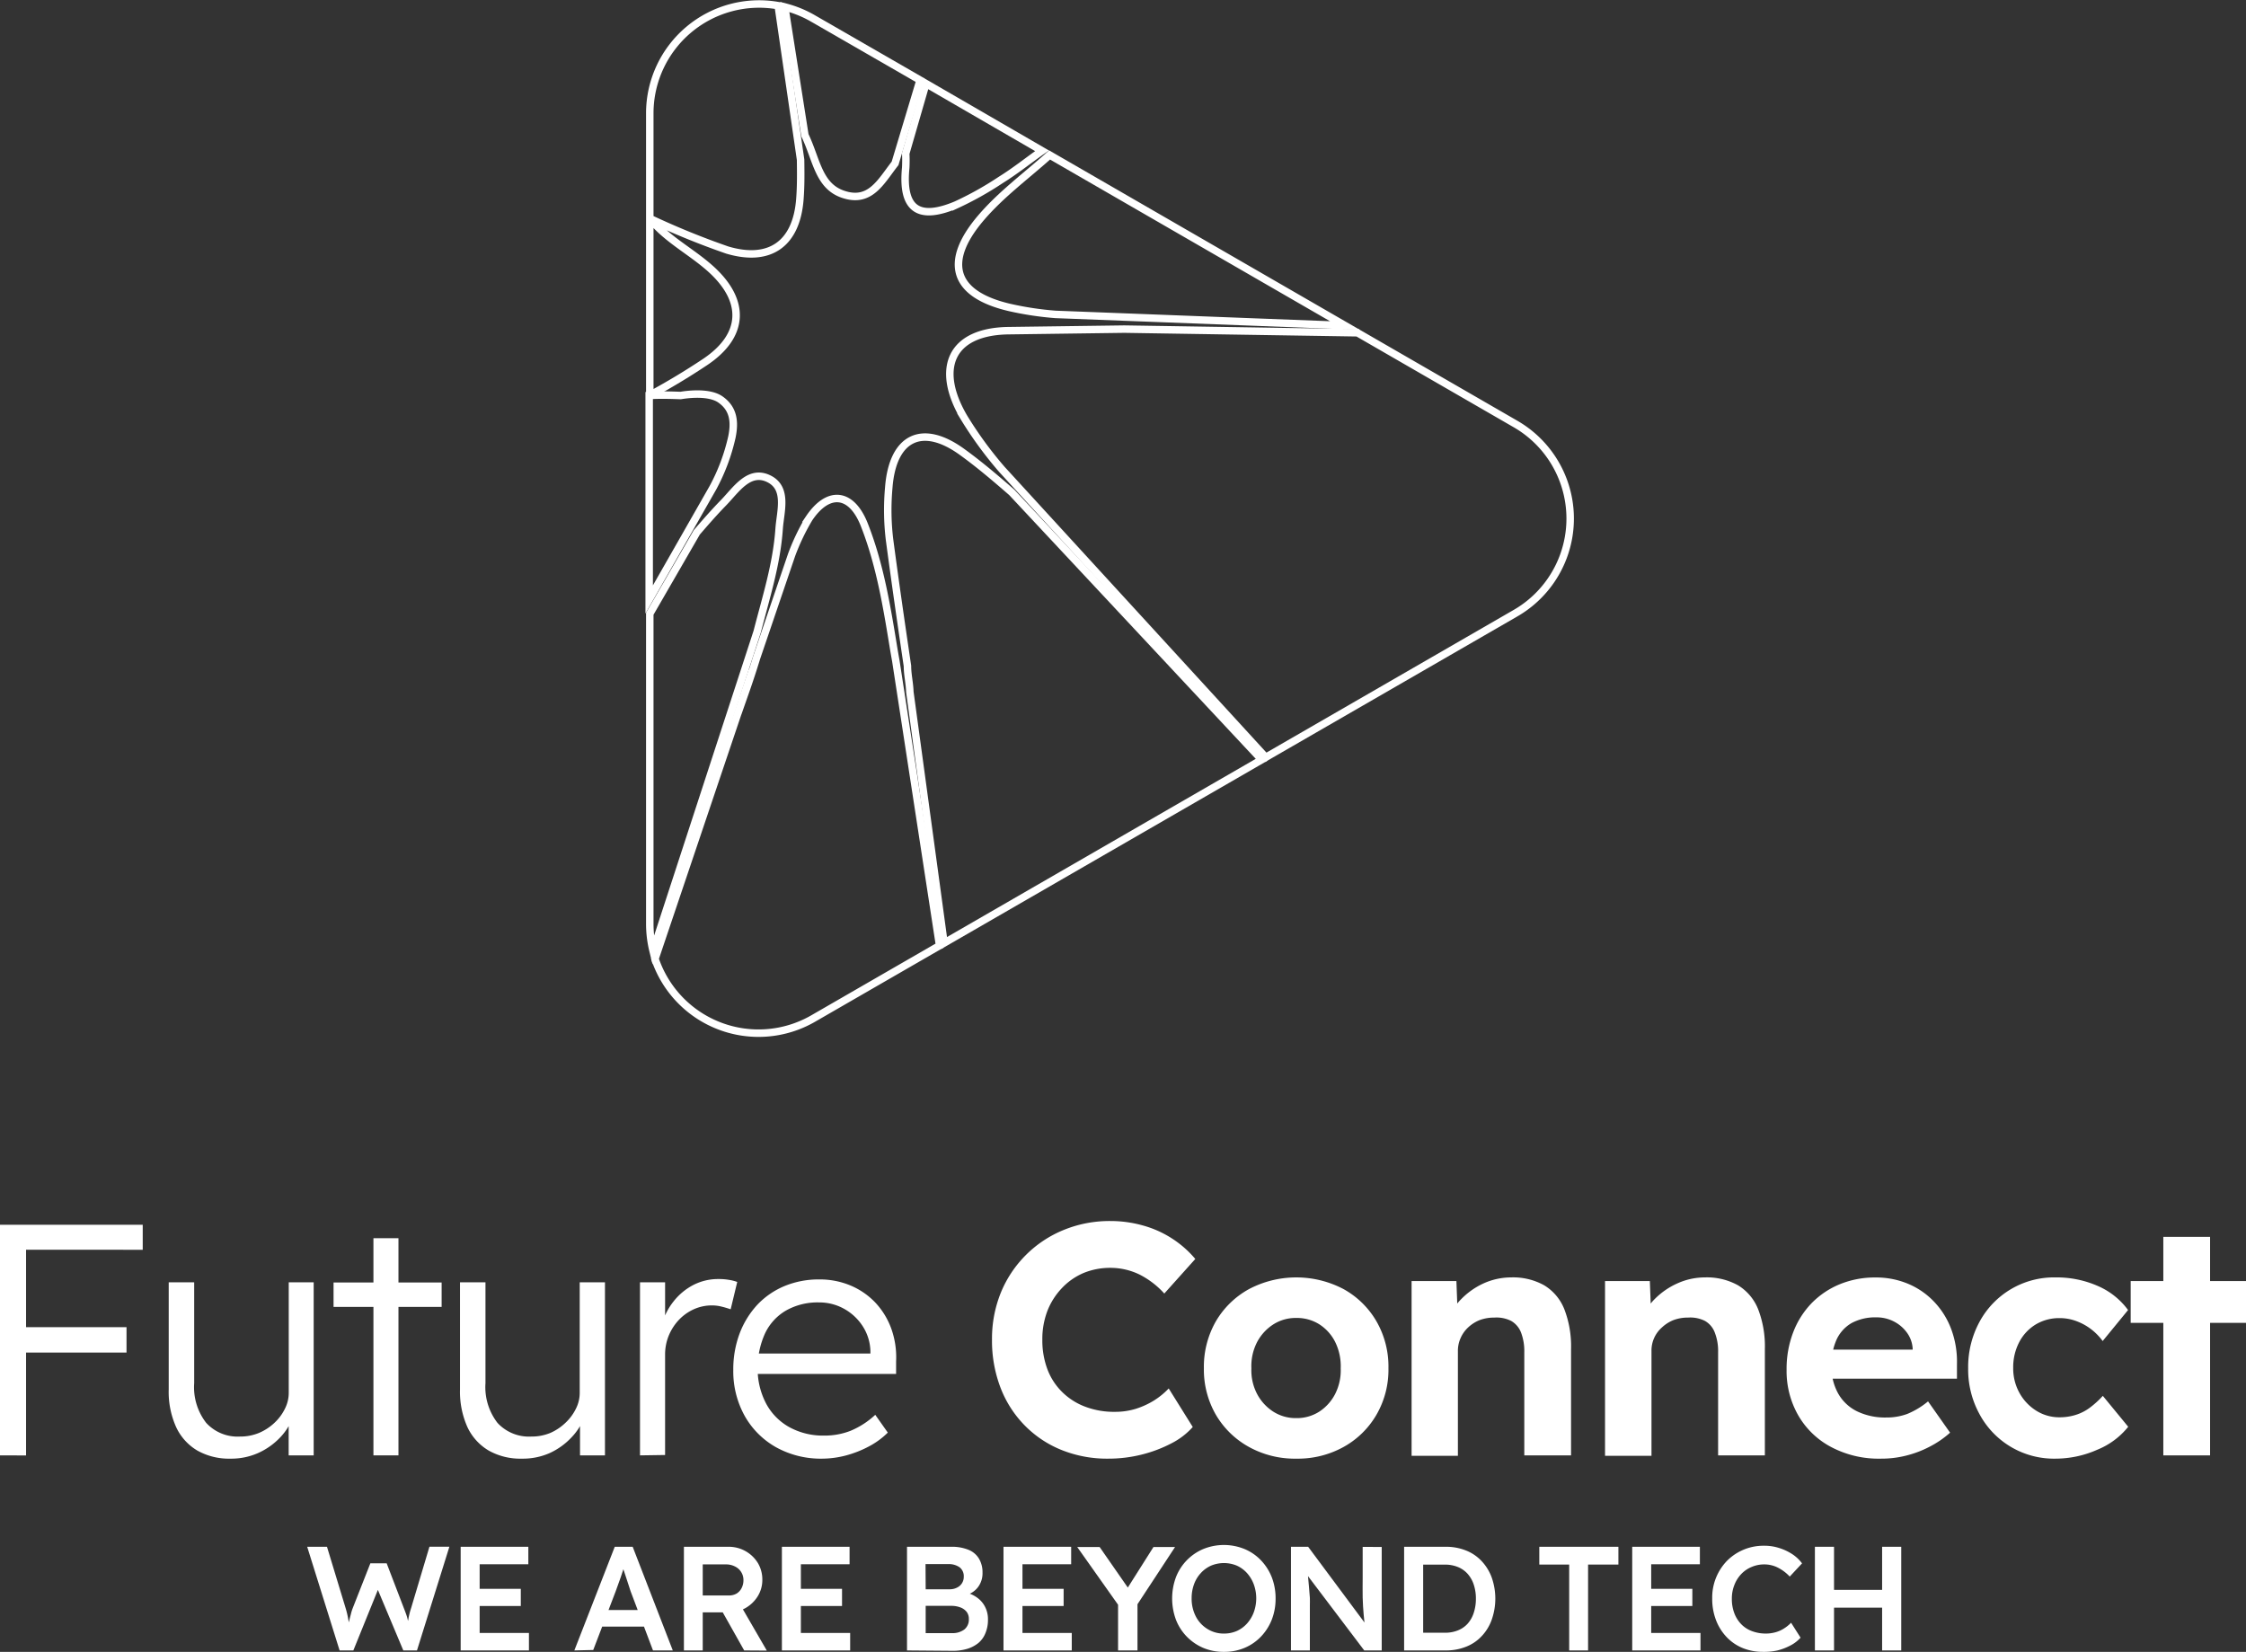 <svg xmlns="http://www.w3.org/2000/svg" viewBox="0 0 300.72 221.19"><rect x="0" y="0" width="300.72" height="221.19" fill="#333333" stroke="none"/><defs><style>.cls-1{fill:#fff;}.cls-2{fill:none;stroke:#fff;stroke-miterlimit:10;}</style></defs><g id="Layer_2" data-name="Layer 2"><g id="Layer_1-2" data-name="Layer 1"><path class="cls-1" d="M0,194.88V164H3.49v30.89Zm1.59-13.77v-3.4H16.94v3.4Zm0-13.77V164H19.11v3.35Z"/><path class="cls-1" d="M30.84,195.32a8.63,8.63,0,0,1-4.41-1.08,7.14,7.14,0,0,1-2.84-3.13,11.47,11.47,0,0,1-1-5.06V171.71H26v13.5a7.78,7.78,0,0,0,1.61,5.32,5.7,5.7,0,0,0,4.52,1.83,6.56,6.56,0,0,0,2.58-.5,7,7,0,0,0,2.05-1.35,6.46,6.46,0,0,0,1.39-1.88,4.7,4.7,0,0,0,.51-2.09V171.71H42v23.17H38.65l0-5,.66-.36a8.07,8.07,0,0,1-1.78,2.94,9.34,9.34,0,0,1-3,2.12A8.87,8.87,0,0,1,30.84,195.32Z"/><path class="cls-1" d="M44.66,175v-3.27H59.13V175ZM50,194.88V165.8h3.35v29.08Z"/><path class="cls-1" d="M69.85,195.32a8.61,8.61,0,0,1-4.41-1.08,7.17,7.17,0,0,1-2.85-3.13,11.61,11.61,0,0,1-1-5.06V171.71H65v13.5a7.83,7.83,0,0,0,1.61,5.32,5.73,5.73,0,0,0,4.53,1.83,6.56,6.56,0,0,0,2.58-.5,7,7,0,0,0,2-1.35,6.46,6.46,0,0,0,1.39-1.88,4.7,4.7,0,0,0,.51-2.09V171.71H81v23.17H77.66l0-5,.66-.36a8,8,0,0,1-1.79,2.94,9.3,9.3,0,0,1-2.95,2.12A8.9,8.9,0,0,1,69.85,195.32Z"/><path class="cls-1" d="M85.69,194.88V171.71h3.36l0,6.71-.4-1.15a8.41,8.41,0,0,1,1.53-3,8.14,8.14,0,0,1,2.62-2.19,7.2,7.2,0,0,1,3.4-.81,7.91,7.91,0,0,1,1.41.11,5.64,5.64,0,0,1,1.1.28l-.88,3.66a13.07,13.07,0,0,0-1.26-.37,5.27,5.27,0,0,0-1.21-.15,5.86,5.86,0,0,0-2.54.55,6.4,6.4,0,0,0-2,1.47,6.94,6.94,0,0,0-1.31,2.1,6.66,6.66,0,0,0-.46,2.41v13.5Z"/><path class="cls-1" d="M110.1,195.32a12.36,12.36,0,0,1-6.18-1.52,11,11,0,0,1-4.22-4.22,12.28,12.28,0,0,1-1.52-6.13,13.67,13.67,0,0,1,.86-4.92,11.8,11.8,0,0,1,2.38-3.84,10.63,10.63,0,0,1,3.64-2.49,12,12,0,0,1,4.64-.88,10.65,10.65,0,0,1,4.12.79,9.85,9.85,0,0,1,3.34,2.27,10.16,10.16,0,0,1,2.16,3.49,11.36,11.36,0,0,1,.66,4.43l0,1.68H100.61l-.71-2.74h17.26l-.62.75,0-1.1a6.45,6.45,0,0,0-1.06-3.35,7,7,0,0,0-2.49-2.3,6.81,6.81,0,0,0-3.33-.84,8.58,8.58,0,0,0-4.41,1.08,7,7,0,0,0-2.81,3.05,11.2,11.2,0,0,0-1,4.7,10,10,0,0,0,1.15,4.74,7.83,7.83,0,0,0,3.11,3.14,9.36,9.36,0,0,0,4.65,1.12,9.47,9.47,0,0,0,3.53-.64,11.12,11.12,0,0,0,3.31-2.14l1.68,2.38a10.55,10.55,0,0,1-2.49,1.83,14.46,14.46,0,0,1-3.07,1.22A12.66,12.66,0,0,1,110.1,195.32Z"/><path class="cls-1" d="M148.35,195.32a16.28,16.28,0,0,1-6.24-1.17,14.46,14.46,0,0,1-4.94-3.31,14.69,14.69,0,0,1-3.22-5.05,17.63,17.63,0,0,1-1.13-6.4A16.46,16.46,0,0,1,134,173.1a15.33,15.33,0,0,1,8.41-8.4,16.2,16.2,0,0,1,6.29-1.2,16,16,0,0,1,4.34.6,14,14,0,0,1,3.93,1.77,13.85,13.85,0,0,1,3.07,2.71l-4.15,4.63a11.39,11.39,0,0,0-3.35-2.56,8.9,8.9,0,0,0-3.89-.88,9.31,9.31,0,0,0-3.55.68,8.59,8.59,0,0,0-2.89,2,9.36,9.36,0,0,0-1.94,3,10.53,10.53,0,0,0-.71,3.93,11,11,0,0,0,.69,4,8.43,8.43,0,0,0,2,3.05,8.74,8.74,0,0,0,3.07,1.94,10.85,10.85,0,0,0,4,.68,9.4,9.4,0,0,0,2.71-.39,10.83,10.83,0,0,0,2.45-1.11,10.15,10.15,0,0,0,2-1.63l3.22,5.16a9.72,9.72,0,0,1-2.82,2.17,17.92,17.92,0,0,1-4,1.52A18.22,18.22,0,0,1,148.35,195.32Z"/><path class="cls-1" d="M173.55,195.32a12.67,12.67,0,0,1-6.33-1.57,11.63,11.63,0,0,1-4.42-4.3,12.06,12.06,0,0,1-1.61-6.22,12.24,12.24,0,0,1,1.61-6.31,11.63,11.63,0,0,1,4.42-4.3,13.59,13.59,0,0,1,12.68,0,11.55,11.55,0,0,1,4.39,4.3,12.14,12.14,0,0,1,1.61,6.31,12,12,0,0,1-1.61,6.22,11.55,11.55,0,0,1-4.39,4.3A12.64,12.64,0,0,1,173.55,195.32Zm0-5.43a5.55,5.55,0,0,0,3.11-.88,6.19,6.19,0,0,0,2.12-2.38,7,7,0,0,0,.73-3.4,7.34,7.34,0,0,0-.73-3.51,6,6,0,0,0-2.12-2.38,5.62,5.62,0,0,0-3.11-.86,5.55,5.55,0,0,0-3.09.88,6.29,6.29,0,0,0-2.16,2.38,7,7,0,0,0-.75,3.49,6.81,6.81,0,0,0,.75,3.4,6.29,6.29,0,0,0,2.16,2.38A5.55,5.55,0,0,0,173.55,189.89Z"/><path class="cls-1" d="M189,194.88V171.54h6l.18,4.76-1.24.53a6.72,6.72,0,0,1,1.72-2.89,10,10,0,0,1,3-2.1,9,9,0,0,1,3.66-.79,8.54,8.54,0,0,1,4.44,1.06,6.58,6.58,0,0,1,2.69,3.2,13.78,13.78,0,0,1,.9,5.32v14.25h-6.26V181.07a7,7,0,0,0-.44-2.65,3.06,3.06,0,0,0-1.33-1.55,4.38,4.38,0,0,0-2.25-.44,5.53,5.53,0,0,0-1.94.33,4.93,4.93,0,0,0-1.57,1,4.27,4.27,0,0,0-1,1.42,4.16,4.16,0,0,0-.36,1.76v14H189Z"/><path class="cls-1" d="M214.9,194.88V171.54h6l.18,4.76-1.24.53a6.72,6.72,0,0,1,1.72-2.89,10,10,0,0,1,3.05-2.1,8.93,8.93,0,0,1,3.66-.79,8.56,8.56,0,0,1,4.44,1.06,6.58,6.58,0,0,1,2.69,3.2,13.78,13.78,0,0,1,.9,5.32v14.25h-6.26V181.07a6.82,6.82,0,0,0-.45-2.65,3,3,0,0,0-1.32-1.55,4.38,4.38,0,0,0-2.25-.44,5.49,5.49,0,0,0-1.94.33,4.93,4.93,0,0,0-1.57,1,4.11,4.11,0,0,0-1.39,3.18v14H214.9Z"/><path class="cls-1" d="M251.83,195.32a13.6,13.6,0,0,1-6.64-1.55,11,11,0,0,1-4.41-4.23,11.93,11.93,0,0,1-1.57-6.13,13.66,13.66,0,0,1,.88-5,11.48,11.48,0,0,1,2.47-3.91,11.24,11.24,0,0,1,3.78-2.54,12.41,12.41,0,0,1,4.78-.9,11.05,11.05,0,0,1,4.39.86,10.26,10.26,0,0,1,3.49,2.43,10.75,10.75,0,0,1,2.27,3.68,12.46,12.46,0,0,1,.75,4.64l0,1.94H243.23l-1-3.89h14.61l-.75.8v-.93a4,4,0,0,0-.78-2.16,4.91,4.91,0,0,0-1.74-1.48,5,5,0,0,0-2.34-.55,6.67,6.67,0,0,0-3.33.77,4.94,4.94,0,0,0-2,2.21,8.15,8.15,0,0,0-.68,3.55,7.27,7.27,0,0,0,.88,3.64,5.86,5.86,0,0,0,2.54,2.41,8.63,8.63,0,0,0,3.9.83,8,8,0,0,0,2.83-.48,10.81,10.81,0,0,0,2.78-1.68l2.95,4.19a13,13,0,0,1-2.78,1.9,14.08,14.08,0,0,1-3.18,1.19A13.41,13.41,0,0,1,251.83,195.32Z"/><path class="cls-1" d="M275.22,195.32a11.31,11.31,0,0,1-10.17-5.94,12.44,12.44,0,0,1-1.53-6.15,12.69,12.69,0,0,1,1.53-6.25,11.33,11.33,0,0,1,10.17-5.93,13.69,13.69,0,0,1,5.71,1.17,9.86,9.86,0,0,1,4,3.2l-3.4,4.15A7.78,7.78,0,0,0,280,178a7.58,7.58,0,0,0-2-1.1,6.32,6.32,0,0,0-2.23-.4,6.08,6.08,0,0,0-3.22.86,6,6,0,0,0-2.21,2.39,7.25,7.25,0,0,0-.79,3.42,6.75,6.75,0,0,0,.84,3.35,6.51,6.51,0,0,0,2.25,2.38,5.76,5.76,0,0,0,3.13.88,7.15,7.15,0,0,0,2.18-.33,6.26,6.26,0,0,0,1.92-1,12.07,12.07,0,0,0,1.68-1.54l3.4,4.14a10.21,10.21,0,0,1-4.13,3.07A13.84,13.84,0,0,1,275.22,195.32Z"/><path class="cls-1" d="M285.28,177.14v-5.6h15.44v5.6Zm4.37,17.74V165.62h6.26v29.26Z"/><path class="cls-1" d="M45.47,221l-4.34-13.88h2.65l2.5,8.23a11.19,11.19,0,0,1,.28,1.11q.12.61.21,1.17c.07.37.12.66.14.87h-.53c.17-.64.3-1.14.39-1.53s.18-.7.24-.95.14-.48.22-.69l2.36-6h2.18l2.3,6c.14.36.27.7.37,1s.18.66.25,1,.14.65.21,1l-.47.12c0-.32.09-.58.11-.78s.06-.39.08-.54.06-.3.08-.45.07-.34.12-.56.13-.5.24-.84l2.44-8.17h2.67L55.83,221H54l-3.55-8.45.26.06L47.31,221Z"/><path class="cls-1" d="M61.68,221V207.12h9.06v2.34H64.22v9.2h6.6V221Zm1.19-5.95v-2.3h6.86v2.3Z"/><path class="cls-1" d="M76.9,221l5.41-13.88h2.4L90.08,221H87.43l-3-7.93c-.05-.15-.13-.39-.24-.74s-.24-.72-.37-1.13l-.37-1.12c-.11-.35-.19-.61-.23-.78l.5,0c-.08.27-.17.57-.28.9s-.22.69-.33,1-.24.7-.36,1-.23.62-.32.89l-3,7.85Zm2.46-3.19.87-2.22h6.32l1,2.22Z"/><path class="cls-1" d="M91.57,221V207.12h6a4.56,4.56,0,0,1,3.9,2.17,4.3,4.3,0,0,1,.6,2.25,4.13,4.13,0,0,1-.6,2.18,4.6,4.6,0,0,1-1.63,1.59,4.47,4.47,0,0,1-2.27.59H94.09V221Zm2.52-7.36h3.54a2,2,0,0,0,1-.26,1.84,1.84,0,0,0,.67-.74,2.24,2.24,0,0,0,.24-1,2,2,0,0,0-1.13-1.88,2.59,2.59,0,0,0-1.23-.28H94.09ZM99.64,221l-3.53-6.27,2.63-.49,3.93,6.78Z"/><path class="cls-1" d="M104.69,221V207.12h9.06v2.34h-6.52v9.2h6.6V221Zm1.19-5.95v-2.3h6.86v2.3Z"/><path class="cls-1" d="M121.44,221V207.12h5.91a5.87,5.87,0,0,1,2.31.4,2.9,2.9,0,0,1,1.41,1.18,3.54,3.54,0,0,1,.48,1.89,3.06,3.06,0,0,1-.61,1.94,3,3,0,0,1-1.71,1.09v-.39a4.07,4.07,0,0,1,1.6.7,3.38,3.38,0,0,1,1.07,1.25,3.57,3.57,0,0,1,.38,1.69,4.54,4.54,0,0,1-.33,1.79A3.29,3.29,0,0,1,131,220a4.35,4.35,0,0,1-1.48.78,6.59,6.59,0,0,1-2,.27Zm2.5-8.19h3.19a2.12,2.12,0,0,0,1-.22,1.61,1.61,0,0,0,.67-.59,1.58,1.58,0,0,0,.24-.87,1.5,1.5,0,0,0-.54-1.25,2.5,2.5,0,0,0-1.58-.44h-3Zm0,5.87h3.49a2.6,2.6,0,0,0,1.69-.49,1.69,1.69,0,0,0,.6-1.4,1.53,1.53,0,0,0-.29-.95,1.9,1.9,0,0,0-.84-.6,3.43,3.43,0,0,0-1.26-.21h-3.39Z"/><path class="cls-1" d="M134.36,221V207.12h9.06v2.34H136.9v9.2h6.6V221Zm1.19-5.95v-2.3h6.86v2.3Z"/><path class="cls-1" d="M149.7,221v-6.92l.14,1-5.61-7.93h3l4.26,6.13-.89-.06,3.84-6.07h2.89L152,215.27l.3-1.35V221Z"/><path class="cls-1" d="M163.88,221.19a6.94,6.94,0,0,1-2.77-.53,6.82,6.82,0,0,1-2.2-1.5,6.71,6.71,0,0,1-1.46-2.27,8.22,8.22,0,0,1,0-5.7,6.73,6.73,0,0,1,3.66-3.77,7.32,7.32,0,0,1,5.52,0,6.5,6.5,0,0,1,2.2,1.51,7,7,0,0,1,1.45,2.27,7.79,7.79,0,0,1,.51,2.84,7.67,7.67,0,0,1-.51,2.84,7,7,0,0,1-1.45,2.27,6.5,6.5,0,0,1-2.2,1.51A6.91,6.91,0,0,1,163.88,221.19Zm0-2.45a4.24,4.24,0,0,0,1.73-.35,4.11,4.11,0,0,0,1.36-1,4.69,4.69,0,0,0,.9-1.5,5.46,5.46,0,0,0,0-3.74,4.69,4.69,0,0,0-.9-1.5,4.11,4.11,0,0,0-1.36-1,4.48,4.48,0,0,0-3.47,0,4.15,4.15,0,0,0-1.37,1,4.4,4.4,0,0,0-.9,1.49,5.37,5.37,0,0,0-.32,1.88,5.18,5.18,0,0,0,.56,2.43,4.23,4.23,0,0,0,1.53,1.66A4.07,4.07,0,0,0,163.88,218.74Z"/><path class="cls-1" d="M172.85,221V207.12h2.3L183.24,218l-.44.1c-.09-.6-.16-1.25-.22-1.94s-.11-1.43-.13-2.24,0-1.68,0-2.64v-4.14H185V221h-2.34l-8.09-10.69.48-.14q.13,1.41.21,2.31c.06.6.1,1.1.12,1.48s0,.7,0,.95,0,.49,0,.72V221Z"/><path class="cls-1" d="M188,221V207.12h5.57a7.16,7.16,0,0,1,2.72.5,5.75,5.75,0,0,1,2.09,1.42,6.44,6.44,0,0,1,1.35,2.2,8.52,8.52,0,0,1,0,5.64,6.2,6.2,0,0,1-1.34,2.2,5.67,5.67,0,0,1-2.09,1.42,7.25,7.25,0,0,1-2.73.5Zm2.55-2-.17-.37h3.09a4.54,4.54,0,0,0,1.74-.32,3.45,3.45,0,0,0,1.3-.9,4,4,0,0,0,.81-1.44,6,6,0,0,0,.29-1.9,5.86,5.86,0,0,0-.29-1.89,4.07,4.07,0,0,0-.82-1.44,3.52,3.52,0,0,0-1.3-.91,4.48,4.48,0,0,0-1.73-.32h-3.15l.23-.34Z"/><path class="cls-1" d="M210.1,221V209.5h-4v-2.38h10.59v2.38h-4.06V221Z"/><path class="cls-1" d="M218.54,221V207.12h9.06v2.34h-6.52v9.2h6.6V221Zm1.19-5.95v-2.3h6.86v2.3Z"/><path class="cls-1" d="M236.06,221.19a7.13,7.13,0,0,1-2.73-.51,6.22,6.22,0,0,1-2.16-1.48,6.82,6.82,0,0,1-1.42-2.28,7.92,7.92,0,0,1-.5-2.88,7.07,7.07,0,0,1,2-5.06,6.89,6.89,0,0,1,4.95-2,6.42,6.42,0,0,1,2,.3,7.08,7.08,0,0,1,1.76.82,5.23,5.23,0,0,1,1.32,1.24l-1.65,1.77a5.72,5.72,0,0,0-1.61-1.21,4,4,0,0,0-1.78-.42,4.25,4.25,0,0,0-1.71.34,4,4,0,0,0-1.39.95,4.37,4.37,0,0,0-.92,1.46,4.87,4.87,0,0,0-.34,1.87,5.28,5.28,0,0,0,.33,1.91,4.24,4.24,0,0,0,.93,1.48,3.85,3.85,0,0,0,1.45.93,5.28,5.28,0,0,0,1.87.32,4.83,4.83,0,0,0,1.25-.17,4.08,4.08,0,0,0,1.15-.51,4.78,4.78,0,0,0,.95-.77l1.27,2a4.67,4.67,0,0,1-1.27,1A7.87,7.87,0,0,1,238,221,8.23,8.23,0,0,1,236.06,221.19Z"/><path class="cls-1" d="M243,221V207.12h2.56V221Zm1.07-5.73v-2.38h9.08v2.38ZM252,221V207.12h2.56V221Z"/><path class="cls-2" d="M107.77,18.11c1.56,3.24,1.81,6.76,5.07,7.89,3.66,1.27,5.07-1.65,7-4.12l3.35-11.15L108.87,2.48a14.84,14.84,0,0,0-3.8-1.55Z"/><path class="cls-2" d="M135.17,41.17a42.46,42.46,0,0,0,6.15.93l38.76,1.49L140.53,20.75c-3.08,2.77-6.44,5.22-9.16,8.39C126.3,35.06,127.58,39.4,135.17,41.17Z"/><path class="cls-2" d="M134,24.09c1.92-1.19,3.68-2.61,5.52-3.9l-15.54-9-2.71,9.36a18.74,18.74,0,0,1,0,1.89c-.54,5.48,1.6,7.15,6.74,5A44.24,44.24,0,0,0,134,24.09Z"/><path class="cls-2" d="M119,65.27a33.24,33.24,0,0,0,.09,6.91c.75,5.66,1.57,11.31,2.41,17,0,1.15.29,2.32.32,3.47l4.58,33.63,42.53-24.55-33.46-35.8c-2.14-1.86-4.29-3.7-6.57-5.35C123.48,56.6,119.52,58.55,119,65.27Z"/><path class="cls-2" d="M104.32,70.79c.17-2.35,1.2-5.45-1.42-6.7s-4.35,1.5-6,3.2c-1.25,1.28-2.43,2.63-3.61,4L87,82.18v41.53a15.19,15.19,0,0,0,.44,3.61l13.94-42.73C102.56,80,104,75.52,104.32,70.79Z"/><path class="cls-2" d="M119.94,88.47c-.1-.54-.19-1.07-.28-1.6-.93-5.7-1.86-11.4-4-16.76-1.73-4.21-4.79-4.48-7.33-.7a29.34,29.34,0,0,0-2.34,4.89L101.3,88.08c-.48,1.57-1,3.14-1.54,4.68v-.13L87.7,128.39a14.63,14.63,0,0,0,21.17,8l16.93-9.77Z"/><path class="cls-2" d="M202.89,56.76l-21.13-12.2-31.22-.49-15.62.21c-7.57.15-9.72,5-5.88,11.58a51.63,51.63,0,0,0,5.11,7l35.32,38.55,33.42-19.29A14.62,14.62,0,0,0,202.89,56.76Z"/><path class="cls-2" d="M94.37,48.5c5.28-3.51,5.56-8.13.88-12.41-2.63-2.4-5.92-4-8.21-6.82h0l0,0a104.5,104.5,0,0,0,10.33,4.21c5.74,1.71,9.29-.87,9.73-6.85.13-1.69.12-3.4.09-5.25l-3-20.62A14.64,14.64,0,0,0,87,15.14V52.93l0,0C89.52,51.57,92,50.08,94.37,48.5Z"/><path class="cls-2" d="M95.46,65.3A26.34,26.34,0,0,0,98,58.5c.39-1.93.27-3.74-1.53-5-1.11-.79-3.18-.89-5.34-.54-1.43-.05-2.84-.09-4.21,0V80.27Z"/></g></g></svg>